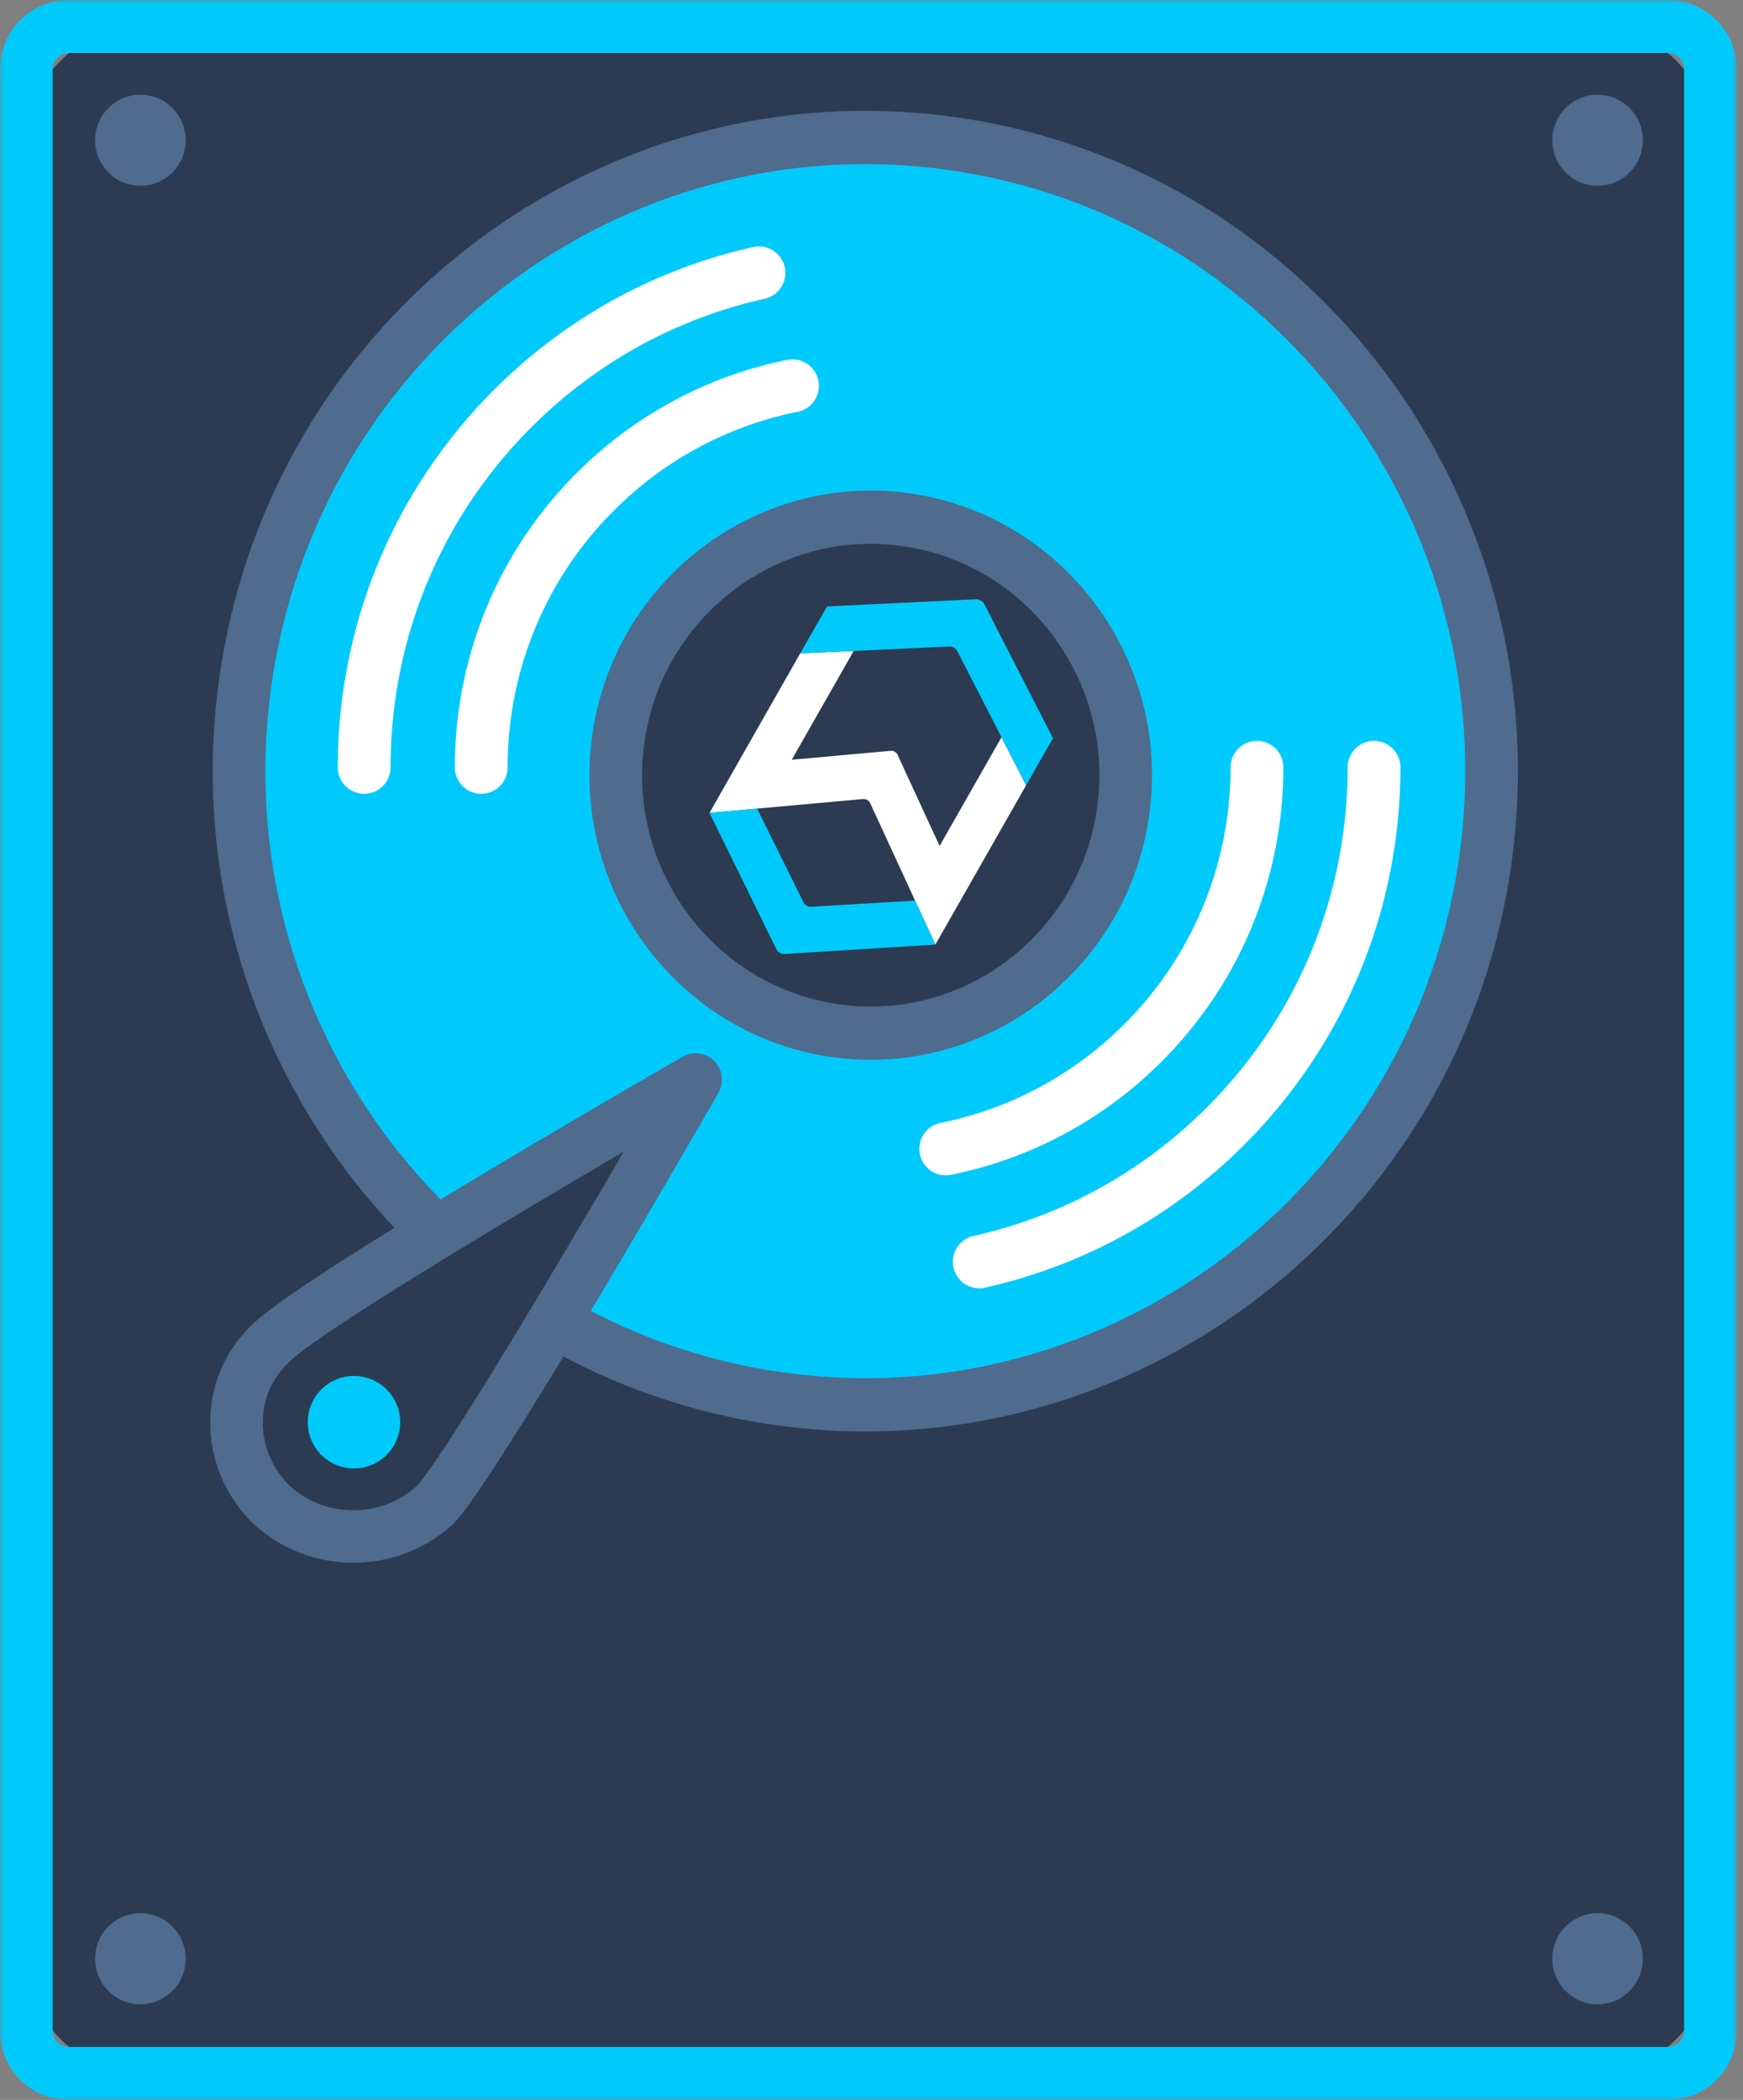 <svg xmlns="http://www.w3.org/2000/svg" xmlns:xlink="http://www.w3.org/1999/xlink" width="230" height="277" viewBox="0 0 230 277">
    <rect x="0" y="0" width="230" height="277" fill="#808080" stroke="none"/>
    <defs>
        <path id="a" d="M0 0h229.176v277H0z"/>
    </defs>
    <g fill="none" fill-rule="evenodd">
        <path fill="#2C3B51" d="M8 152h211V51H8z"/>
        <path fill="#2C3B51" d="M210.374 273.506H18.803c-8.433 0-15.33-6.942-15.33-15.426V18.92c0-8.484 6.897-15.426 15.33-15.426h191.571c8.431 0 15.33 6.942 15.33 15.426v239.16c0 8.484-6.899 15.426-15.33 15.426"/>
        <g>
            <mask id="b" fill="#fff">
                <use xlink:href="#a"/>
            </mask>
            <path fill="#00CAFC" d="M9.056 6.988c-1.144 0-2.11.974-2.11 2.125v258.774c0 1.151.966 2.125 2.11 2.125H220.12c1.144 0 2.112-.974 2.112-2.125V9.113c0-1.151-.968-2.125-2.112-2.125H9.056zM220.12 277H9.056C4.063 277 0 272.912 0 267.887V9.113C0 4.089 4.063 0 9.056 0H220.12c4.993 0 9.056 4.089 9.056 9.113v258.774c0 5.025-4.063 9.113-9.056 9.113z" mask="url(#b)"/>
        </g>
        <path fill="#4F6B8E" d="M210.811 12.491c3.3 0 5.974 2.691 5.974 6.012 0 3.32-2.674 6.01-5.974 6.01-3.3 0-5.974-2.69-5.974-6.01s2.674-6.012 5.974-6.012M18.527 12.491c3.3 0 5.974 2.691 5.974 6.012 0 3.32-2.674 6.01-5.974 6.01-3.3 0-5.974-2.69-5.974-6.01s2.674-6.012 5.974-6.012M210.811 252.366c3.3 0 5.974 2.692 5.974 6.011 0 3.32-2.674 6.012-5.974 6.012-3.3 0-5.974-2.691-5.974-6.012 0-3.319 2.674-6.01 5.974-6.01M18.527 252.366c3.3 0 5.974 2.692 5.974 6.011 0 3.32-2.674 6.012-5.974 6.012-3.3 0-5.974-2.691-5.974-6.012 0-3.319 2.674-6.01 5.974-6.01"/>
        <g>
            <path fill="#00CAFC" d="M125.56 18.93c45.204 6.355 76.755 48.573 70.472 94.297-6.283 45.723-48.02 77.636-93.223 71.281-45.205-6.354-76.756-48.572-70.473-94.295 6.282-45.722 48.02-77.638 93.224-71.282"/>
            <path fill="#4F6B8E" d="M35.776 90.696c-6.009 43.731 24.276 84.255 67.51 90.334 43.235 6.078 83.298-24.556 89.307-68.287 6.009-43.732-24.277-84.254-67.511-90.332-43.234-6.078-83.297 24.554-89.306 68.285m163.696 23.014c-6.536 47.568-50.113 80.889-97.142 74.278-47.028-6.612-79.97-50.69-73.433-98.259 6.536-47.568 50.113-80.888 97.14-74.278 47.03 6.611 79.972 50.69 73.435 98.259"/>
            <path fill="#2C3B51" d="M119.531 68.551c18.404 2.587 31.249 19.775 28.691 38.39-2.558 18.615-19.55 31.608-37.953 29.02-18.404-2.586-31.249-19.774-28.691-38.389 2.557-18.615 19.55-31.608 37.953-29.02"/>
            <path fill="#4F6B8E" d="M85.017 98.056c-2.29 16.667 9.252 32.11 25.73 34.427 16.477 2.316 31.745-9.358 34.036-26.025 2.289-16.666-9.252-32.11-25.73-34.427-16.477-2.316-31.745 9.358-34.036 26.025m66.645 9.369c-2.818 20.504-21.601 34.866-41.871 32.017-20.271-2.85-34.47-21.85-31.653-42.353 2.818-20.504 21.601-34.866 41.871-32.016 20.271 2.85 34.47 21.849 31.653 42.352"/>
            <path fill="#FFF" d="M105.593 86.189l7.06-.325-8.177 14.353 13.048-1.174c.39-.035.759.18.925.539l5.538 12.007 8.162-14.328 3.254 6.325L123.43 124.6l-8.594-18.634a.968.968 0 0 0-.962-.562l-20.25 1.823 11.968-21.038z"/>
            <path fill="#00CAFC" d="M99.905 106.662l6.126 12.367c.188.38.582.61 1.001.585l13.723-.817 2.677 5.804-19.885 1.239a1.155 1.155 0 0 1-1.106-.648l-8.817-17.965 6.281-.565zM129.914 79.743l9.028 17.626-3.529 6.206-9.088-17.673a1.138 1.138 0 0 0-1.063-.619l-19.674.908 3.548-6.196 19.595-.942c.493-.024.956.245 1.183.69"/>
        </g>
        <g fill="#FFF">
            <path d="M129.216 169.937a3.484 3.484 0 0 1-3.395-2.735 3.49 3.49 0 0 1 2.642-4.166c12.09-2.697 23.052-8.88 31.699-17.88 8.668-9.02 14.425-20.266 16.649-32.522a64.177 64.177 0 0 0 1.021-11.412c0-1.93 1.56-3.492 3.482-3.492a3.487 3.487 0 0 1 3.482 3.492c0 4.251-.381 8.512-1.135 12.662-2.469 13.614-8.862 26.103-18.484 36.118-9.6 9.99-21.772 16.854-35.201 19.851-.256.056-.51.084-.76.084"/>
            <path d="M124.793 155.037a3.485 3.485 0 0 1-3.41-2.806 3.49 3.49 0 0 1 2.73-4.109c9.213-1.851 17.616-6.373 24.3-13.078 6.685-6.703 11.195-15.13 13.04-24.37.619-3.09.93-6.27.93-9.452 0-1.93 1.56-3.492 3.484-3.492a3.487 3.487 0 0 1 3.482 3.492c0 3.641-.36 7.283-1.067 10.825-2.117 10.594-7.285 20.254-14.944 27.935-7.66 7.681-17.293 12.864-27.857 14.987a3.564 3.564 0 0 1-.688.068M48.055 104.713a3.487 3.487 0 0 1-3.482-3.491c0-4.253.382-8.514 1.135-12.664 2.47-13.613 8.862-26.103 18.484-36.117 9.6-9.99 21.773-16.854 35.202-19.85a3.483 3.483 0 0 1 4.155 2.649 3.493 3.493 0 0 1-2.643 4.167c-12.09 2.698-23.051 8.88-31.699 17.88-8.668 9.02-14.425 20.265-16.647 32.522a64.047 64.047 0 0 0-1.023 11.413 3.487 3.487 0 0 1-3.482 3.491"/>
            <path d="M63.503 104.713a3.487 3.487 0 0 1-3.482-3.491c0-3.643.359-7.285 1.067-10.826 2.116-10.595 7.284-20.255 14.944-27.936 7.66-7.681 17.293-12.864 27.857-14.987a3.485 3.485 0 0 1 4.098 2.738 3.492 3.492 0 0 1-2.73 4.11c-9.214 1.851-17.617 6.374-24.301 13.077-6.686 6.704-11.194 15.13-13.04 24.37a48.32 48.32 0 0 0-.931 9.454 3.487 3.487 0 0 1-3.482 3.491"/>
        </g>
        <g>
            <path fill="#2C3B51" d="M57.488 198.442c5.646-6.08 34.312-56.03 34.312-56.03s-49.95 28.67-56.03 34.747c-6.08 5.646-6.08 15.203 0 21.283 6.08 5.646 15.636 5.646 21.718 0"/>
            <path fill="#4F6B8E" d="M38.177 195.945c4.735 4.352 12.1 4.367 16.854.046 3.392-3.78 16.419-25.464 27.258-44.06-18.727 10.948-40.582 24.196-44.068 27.68l-.091.089a10.728 10.728 0 0 0-3.451 7.73c-.059 3.155 1.183 6.178 3.498 8.515zm8.453 10.199c-4.756 0-9.513-1.72-13.218-5.162a3.199 3.199 0 0 1-.092-.088c-3.688-3.69-5.668-8.516-5.574-13.592.09-4.85 2.087-9.338 5.624-12.644 6.41-6.306 51.564-32.302 56.705-35.253a3.468 3.468 0 0 1 4.732 4.732c-2.955 5.148-29.03 50.472-34.78 56.663a2.919 2.919 0 0 1-.181.182c-3.705 3.441-8.461 5.162-13.216 5.162z"/>
            <path fill="#00CAFC" d="M46.708 181.505a6.098 6.098 0 1 1 0 12.196 6.098 6.098 0 0 1 0-12.196"/>
        </g>
    </g>
</svg>
